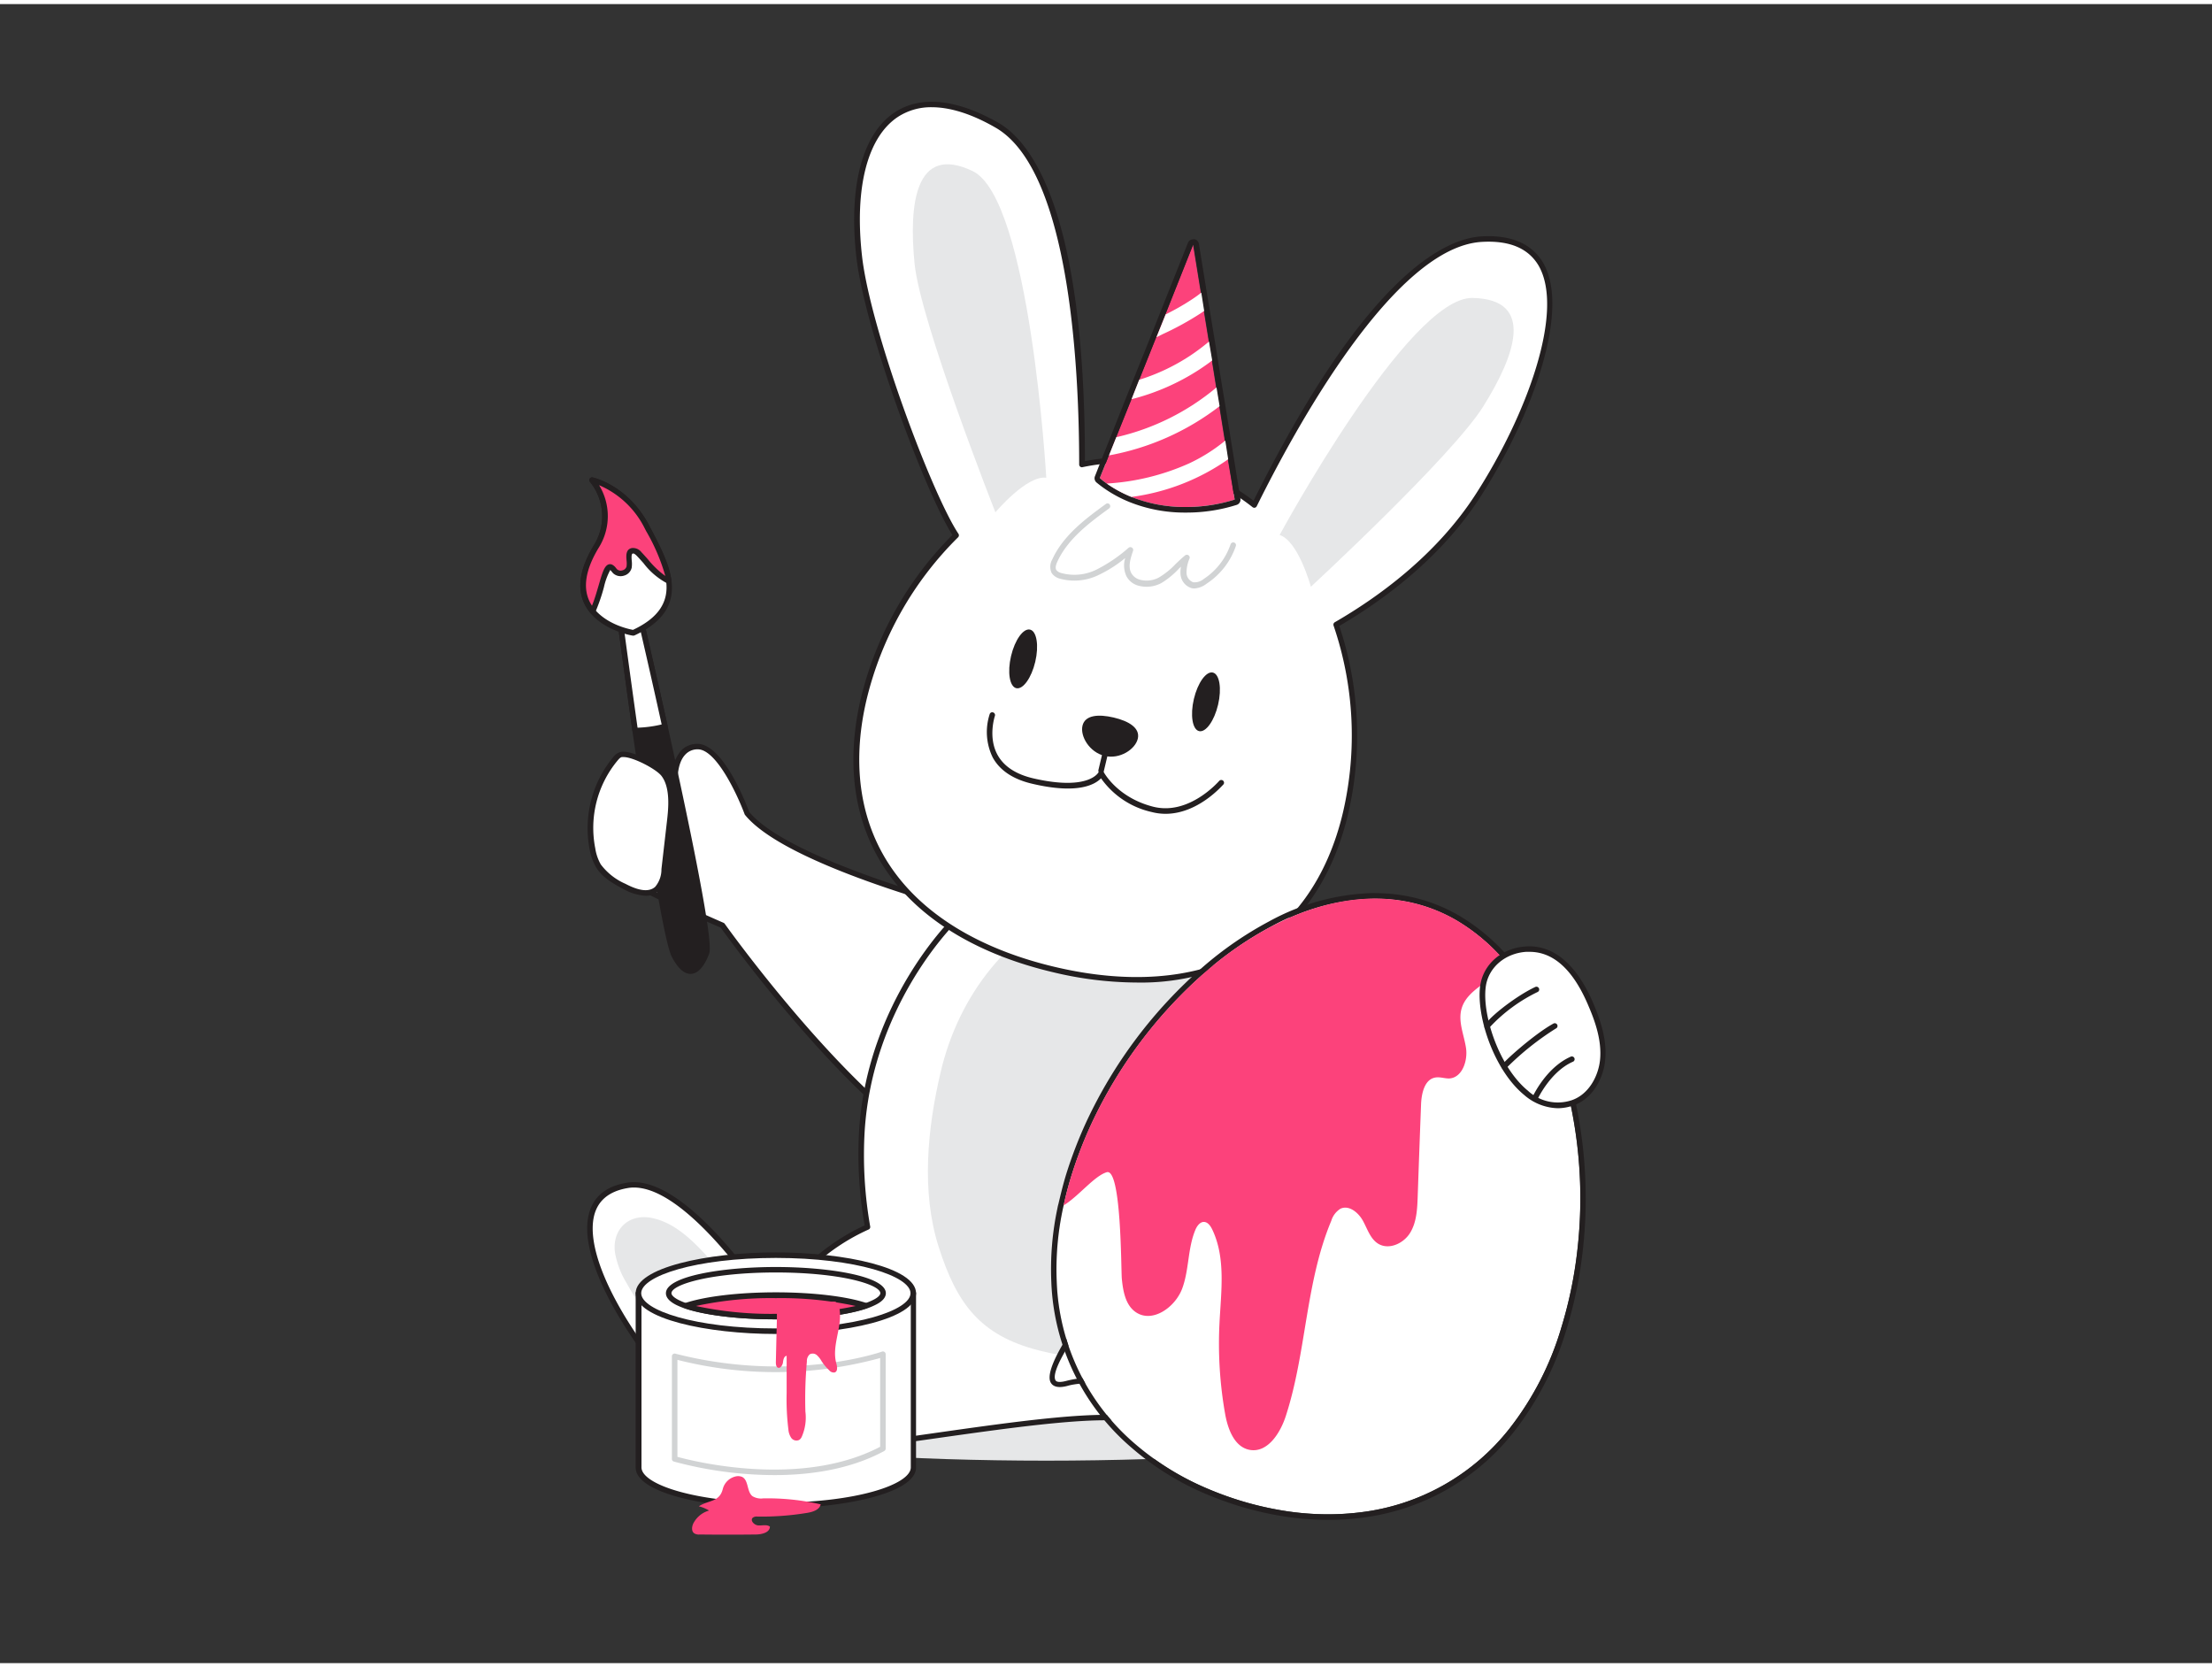 <svg xmlns="http://www.w3.org/2000/svg" viewBox="0 0 400 300" width="406" height="306" class="illustration styles_illustrationTablet__1DWOa"><rect x="0" y="0" width="400" height="300" fill="#333333" stroke="none"/><g id="_455_easter_bunny_flatline" data-name="#455_easter_bunny_flatline"><path d="M185.72,166.59s-42-9.76-50.63-20.27c0,0-4.45-12.11-9-12.06s-4.14,6.22-4.14,6.22-7.13-7.34-10.13,0-3,14.3,0,16.83,18.77,9.28,18.77,9.28S160.47,208.67,179,210.9,185.72,166.59,185.72,166.59Z" fill="#fff"></path><path d="M180.22,211.48a11.8,11.8,0,0,1-1.31-.08c-7.8-1-18.36-8.74-31.41-23.16A261.54,261.54,0,0,1,130.32,167c-1.62-.7-15.86-6.85-18.77-9.3-3.18-2.68-3.24-9.83-.14-17.4.82-2,2-3.19,3.6-3.49,2.51-.48,5.19,1.43,6.52,2.57a7.2,7.2,0,0,1,1.58-4.34,4,4,0,0,1,3-1.27h0c4.62,0,8.78,10.71,9.37,12.31,8.5,10.23,49.88,19.93,50.3,20a.48.48,0,0,1,.37.37c.34,1.34,8.21,33-.06,42.4A7.58,7.58,0,0,1,180.22,211.48Zm-64.38-73.76a3.39,3.39,0,0,0-.64.06c-1.21.23-2.18,1.21-2.87,2.89-2.89,7.06-3,13.89-.14,16.26s18.49,9.13,18.65,9.2a.56.56,0,0,1,.21.17c.29.42,29.91,41.92,48,44.11a6.78,6.78,0,0,0,6.36-2.2c7.52-8.53.7-37.94-.08-41.21-4.09-1-42.3-10.19-50.6-20.37a.39.39,0,0,1-.08-.14c-1.21-3.27-5.07-11.73-8.47-11.73h0a3,3,0,0,0-2.3,1c-1.5,1.61-1.34,4.71-1.34,4.74a.51.51,0,0,1-.29.49.5.5,0,0,1-.56-.11S118.58,137.72,115.84,137.72Z" fill="#231f20"></path><path d="M115.57,110.06s2.16,9.24,4.67,20.57c3.77,17.05,8.33,38.83,7.51,41-1.37,3.57-3.45,4.89-5.82.47-1.45-2.71-4.74-24.38-7.07-40.72-1.45-10.28-2.54-18.45-2.54-18.45Z" fill="#231f20"></path><path d="M124.88,175.37c-1.16,0-2.3-1-3.38-3.06-1.18-2.19-3.58-15.94-7.14-40.89-1.43-10.17-2.52-18.37-2.53-18.45a.5.5,0,0,1,.16-.44l3.26-2.85a.49.49,0,0,1,.81.26c0,.09,2.19,9.38,4.67,20.58,8.52,38.56,7.74,40.59,7.48,41.26-.88,2.3-2,3.5-3.2,3.58Zm-12-62.27c.2,1.48,1.21,9,2.5,18.18,3.44,24.13,5.94,38.53,7,40.56.9,1.68,1.84,2.59,2.58,2.53s1.64-1.13,2.33-3c.28-.73.11-6.15-7.52-40.68-2.06-9.3-3.9-17.27-4.48-19.76Z" fill="#231f20"></path><path d="M115.57,110.06s2.16,9.24,4.67,20.57h0a21.88,21.88,0,0,1-5.37.71c-1.45-10.28-2.54-18.45-2.54-18.45Z" fill="#fff"></path><path d="M115.06,131.85h-.21a.5.5,0,0,1-.49-.43c-1.43-10.17-2.52-18.37-2.53-18.45a.5.5,0,0,1,.16-.44l3.26-2.85a.49.49,0,0,1,.81.26c0,.09,2.19,9.38,4.67,20.58a.52.52,0,0,1-.14.46.45.45,0,0,1-.24.14A22.8,22.8,0,0,1,115.06,131.85Zm-2.21-18.75c.2,1.46,1.18,8.8,2.44,17.75a21.75,21.75,0,0,0,4.36-.59c-2-9.09-3.8-16.83-4.37-19.28Z" fill="#231f20"></path><path d="M117,94.52c1.73,3.32,3.56,6.67,4,9.81.47,3.57-.9,6.85-6.39,9.38,0,0-4.73-.79-7.36-3.89-2-2.35-2.77-6,.62-11.66a10.38,10.38,0,0,0-.73-12.08S113.23,87.42,117,94.52Z" fill="#fff"></path><path d="M114.53,114.2h-.08c-.2,0-5-.86-7.66-4.06s-2.44-7.22.57-12.24a9.85,9.85,0,0,0-.67-11.49.5.5,0,0,1,.48-.82c.26.06,6.44,1.48,10.22,8.7h0l.3.57c1.63,3.13,3.33,6.36,3.73,9.4.57,4.33-1.62,7.56-6.68,9.9A.52.52,0,0,1,114.53,114.2ZM108.33,87a10.74,10.74,0,0,1-.12,11.39c-2.76,4.6-3,8.33-.66,11.08s6.11,3.53,6.91,3.69c4.58-2.15,6.48-5,6-8.8-.38-2.86-2-6-3.62-9.06l-.31-.58A16.5,16.5,0,0,0,108.33,87Z" fill="#231f20"></path><path d="M117,94.52c1.73,3.32,3.56,6.67,4,9.81-2.11-.88-3.68-3.11-5.35-4.86-.34-.35-.8-.72-1.28-.6-1.05.26-.34,1.89-.55,2.95a1.56,1.56,0,0,1-2.49.77c-.26-.25-.44-.61-.76-.75-1.15-.47-1.71,4.53-3.32,8-2-2.35-2.77-6,.62-11.66a10.38,10.38,0,0,0-.73-12.08S113.23,87.42,117,94.52Z" fill="#FC427B"></path><path d="M107.17,110.32a.46.46,0,0,1-.38-.18c-2.63-3.11-2.44-7.22.57-12.24a9.86,9.86,0,0,0-.67-11.49.51.51,0,0,1-.06-.59.52.52,0,0,1,.54-.23c.26.06,6.44,1.47,10.22,8.7h0l.3.57c1.64,3.13,3.33,6.36,3.73,9.4a.51.51,0,0,1-.19.46.5.5,0,0,1-.5.07,13,13,0,0,1-4.37-3.7c-.39-.43-.77-.87-1.16-1.27s-.61-.51-.78-.46-.26.3-.19,1.19a5.24,5.24,0,0,1,0,1.37,1.94,1.94,0,0,1-1.38,1.43,2,2,0,0,1-1.95-.4c-.1-.1-.19-.21-.28-.32a2,2,0,0,0-.27-.29,12.13,12.13,0,0,0-1.14,3.1,32.83,32.83,0,0,1-1.59,4.59.5.5,0,0,1-.38.29ZM108.34,87a10.75,10.75,0,0,1-.12,11.38c-2.55,4.24-2.94,7.74-1.17,10.41.48-1.18.85-2.49,1.2-3.66.65-2.25,1-3.44,1.71-3.77a.86.86,0,0,1,.72,0,1.9,1.9,0,0,1,.71.62l.21.24a1,1,0,0,0,1,.16,1,1,0,0,0,.7-.68,4.44,4.44,0,0,0,0-1.09c-.07-.83-.17-2,.93-2.24a1.92,1.92,0,0,1,1.76.74c.39.41.78.85,1.18,1.3a16.25,16.25,0,0,0,3.14,3,34.93,34.93,0,0,0-3.45-8.08l-.3-.58A16.41,16.41,0,0,0,108.34,87Z" fill="#231f20"></path><ellipse cx="189.17" cy="254.85" rx="70.71" ry="8.54" fill="#e6e7e8"></ellipse><path d="M242.79,189.38c-5.86-24.67-24.15-31.8-24.15-31.8l-45.9,7.88a62.26,62.26,0,0,0-16.89,38.3,74.4,74.4,0,0,0,1.05,17.37,37.78,37.78,0,0,0-17,15.35s-15.56-24.6-26.34-22.87c-18.93,3,5.86,38.76,20.9,47.59,7.2,4.22,59.28-8.36,71.39-5,2.24.62,27.75-10.77,27.75-10.77S248.64,214,242.79,189.38Z" fill="#fff"></path><path d="M140.26,262.56c-2.84,0-5-.27-6.09-.93-11.54-6.77-30-30.67-27.81-42.26.66-3.5,3-5.6,7.08-6.25,10.08-1.61,23.73,18.33,26.4,22.41a38,38,0,0,1,16.51-14.68,74.73,74.73,0,0,1-1-17.12c1.49-23.57,16.89-38.48,17.05-38.63a.58.58,0,0,1,.26-.13l45.89-7.88a.42.42,0,0,1,.27,0c.18.07,18.61,7.51,24.45,32.14s-9.11,56.07-9.27,56.38a.47.47,0,0,1-.24.24c-4.29,1.92-25.8,11.44-28.09,10.8-5.9-1.64-21.69.61-37,2.78C157.61,261,146.94,262.56,140.26,262.56ZM114.65,214a6,6,0,0,0-1.05.08c-3.58.58-5.69,2.41-6.26,5.45-.93,5,2.16,13,8.48,22.11,5.74,8.26,13.15,15.76,18.85,19.11,3.48,2,18.94-.16,33.89-2.29,15.38-2.19,31.27-4.46,37.38-2.76,1.41.35,15-5.22,27.24-10.67,1.16-2.48,14.65-32.26,9.12-55.56-5.47-23.05-22.12-30.71-23.72-31.39L173,165.93c-1.36,1.35-15.23,15.72-16.64,37.86a74.45,74.45,0,0,0,1,17.26.49.49,0,0,1-.27.53,37,37,0,0,0-16.83,15.14.48.48,0,0,1-.42.25.47.47,0,0,1-.43-.23C139.29,236.51,124.94,214,114.65,214Zm118.91,31.41h0Z" fill="#231f20"></path><path d="M213.18,163.6c-5.11-3.46-11.39-3.71-17.08-1.53-13.57,5.22-22.75,17.14-26,31.05-2.38,10.11-3.55,21.61-.36,31.61,3.28,10.3,7.5,16,18.1,18.72,10.32,2.69,21.78,1.67,30.95-4,22.45-13.82,18-44.38,5.68-63.39C221.38,171.34,217.84,166.77,213.18,163.6Z" fill="#e6e7e8"></path><path d="M267.18,89c11.9-18.4,21.79-47.61.84-46.48-15.94.86-33.61,32.82-41.17,48.08a37.61,37.61,0,0,0-31.16-7.32c0-17-1.55-53.52-15.44-61.39-18.25-10.34-27.36,2-24.9,23.75C156.85,59,168.18,89,172.86,96.06a62.43,62.43,0,0,0-16.7,29.66c-5.91,25.17,8.16,42.7,34.5,48.89s46.74-3.23,52.66-28.41a62.34,62.34,0,0,0-1.74-34C248.93,108,259.87,100.28,267.18,89Z" fill="#fff"></path><path d="M205.52,176.93a65.75,65.75,0,0,1-15-1.84c-13.29-3.12-23.53-9.18-29.63-17.51-6.31-8.63-8.12-19.69-5.23-32A62.59,62.59,0,0,1,172.22,96c-5-7.88-15.89-37.16-17.37-50.32-1.43-12.73,1.1-22.25,6.94-26.1,4.66-3.08,11.13-2.44,18.71,1.86,5.87,3.33,15.7,15.71,15.69,61.21a38.19,38.19,0,0,1,30.49,7.16C246.94,49.07,261.25,42.36,268,42c5.31-.28,9,1.33,11.05,4.79,5,8.57-2,27.85-11.44,42.46l-.42-.27.42.27c-7.15,11.06-17.69,18.69-25.42,23.2a62.48,62.48,0,0,1,1.62,33.88c-2.88,12.28-9.43,21.37-18.92,26.29A41.79,41.79,0,0,1,205.52,176.93Zm-37-158.28a10.94,10.94,0,0,0-6.15,1.75c-5.51,3.64-7.88,12.81-6.49,25.16,1.49,13.25,12.62,43,17.44,50.23a.5.5,0,0,1-.07.63,61.51,61.51,0,0,0-16.56,29.41c-2.82,12-1.07,22.77,5.07,31.16,5.95,8.14,16,14.06,29.05,17.13s24.69,2.24,33.65-2.39c9.23-4.78,15.6-13.65,18.41-25.64a61.49,61.49,0,0,0-1.72-33.71.51.51,0,0,1,.22-.6c7.66-4.42,18.28-12,25.44-23.08h0c9.28-14.36,16.18-33.19,11.41-41.42C276.37,44.17,273,42.72,268,43c-15.84.85-33.77,33.71-40.74,47.8a.51.51,0,0,1-.34.27.53.53,0,0,1-.42-.1,37.12,37.12,0,0,0-30.75-7.23.46.46,0,0,1-.42-.1.49.49,0,0,1-.18-.38c0-15.72-1.38-53.13-15.18-60.95C175.73,19.87,171.84,18.65,168.48,18.65Z" fill="#231f20"></path><path d="M189.2,85.65s-2.9-50.49-13.33-55.46-11.53,6.12-10.49,16.71S180,91.9,180,91.9,185.66,85.16,189.2,85.65Z" fill="#e6e7e8"></path><path d="M231.4,96s23.3-43.06,34.86-42.86,7.6,10.61,1.95,19.63-31.16,32.59-31.16,32.59S234.79,97.09,231.4,96Z" fill="#e6e7e8"></path><path d="M212.92,216.31s25,.81,36.11,20.3c0,0,13.33-24.19,24.21-23.37,5.79.43,7.28,8.71,4.13,14-3.38,5.63-22.9,34.14-22.9,34.14S205.1,246,193,249.36,212.92,216.31,212.92,216.31Z" fill="#fff"></path><path d="M254.47,261.84l-.15,0c-.49-.15-49.37-15.25-61.19-12-1.57.44-2.61.26-3.09-.51-2.71-4.31,18.27-28.54,22.5-33.35a.52.52,0,0,1,.39-.17c.25,0,24.8,1,36.09,19.81,2.42-4.2,14.21-23.64,24.26-22.88a6.19,6.19,0,0,1,5.11,3.54,12.08,12.08,0,0,1-.59,11.17c-3.35,5.58-22.72,33.88-22.92,34.17A.49.49,0,0,1,254.47,261.84Zm-56.86-13.46c16,0,52.36,11.05,56.66,12.37,2.11-3.08,19.53-28.57,22.68-33.81a11.16,11.16,0,0,0,.55-10.2,5.19,5.19,0,0,0-4.29-3c-10.47-.8-23.61,22.89-23.74,23.12a.51.51,0,0,1-.44.26.46.46,0,0,1-.43-.25c-10.24-18-32.92-19.89-35.47-20-9.61,11-24,29.16-22.25,32,.29.47,1.37.25,2,.08A18.57,18.57,0,0,1,197.61,248.38Z" fill="#231f20"></path><ellipse cx="185.01" cy="118.4" rx="5.44" ry="2.25" transform="translate(27.42 271.41) rotate(-76.77)" fill="#231f20"></ellipse><ellipse cx="218.07" cy="126.17" rx="5.44" ry="2.25" transform="translate(45.35 309.58) rotate(-76.77)" fill="#231f20"></ellipse><path d="M205.75,132.84c-.45,1.92-3.26,3.77-6,3.11s-4.46-3.55-4-5.47,2.87-2.12,5.64-1.47S206.2,130.92,205.75,132.84Z" fill="#231f20"></path><path d="M210.77,146.42a10,10,0,0,1-2.5-.32A15.31,15.31,0,0,1,199.1,140c-1.06,1.11-4.14,2.93-12.38,1-3.48-.8-5.9-2.4-7.2-4.76a10.47,10.47,0,0,1-.55-7.85.48.48,0,0,1,.63-.3.5.5,0,0,1,.31.63s-1.3,3.82.48,7.05c1.16,2.1,3.36,3.53,6.55,4.26,10.07,2.3,11.73-1.14,11.74-1.17a.5.5,0,0,1,.9,0s2.39,4.6,8.93,6.27,11.92-4.63,12-4.7a.5.5,0,0,1,.75.65C221,141.33,216.64,146.42,210.77,146.42Z" fill="#231f20"></path><path d="M199.09,139.1H199a.5.5,0,0,1-.37-.6l.63-2.65a.48.48,0,0,1,.6-.37.5.5,0,0,1,.37.6l-.63,2.65A.48.48,0,0,1,199.09,139.1Z" fill="#231f20"></path><path d="M259.69,233.42c-7.14,9.76-13.14,20.65-7.14,22.76,2.92,1,26.38-34.66,23.47-38.28C274.52,216,270,219.31,259.69,233.42Z" fill="#e6e7e8"></path><path d="M216,105.67a2.39,2.39,0,0,1-.53-.06,2.83,2.83,0,0,1-2-2.61,4.91,4.91,0,0,1,.09-1.27l-.37.35A14.71,14.71,0,0,1,210,104.7a5.68,5.68,0,0,1-4.2.45,3.46,3.46,0,0,1-2.11-1.7,4.63,4.63,0,0,1-.22-3.28,22.67,22.67,0,0,1-4.67,3,10,10,0,0,1-7.25.7,2.55,2.55,0,0,1-1.38-1,2.67,2.67,0,0,1,.13-2.48c2-4.41,6.27-7.51,9.68-10a.48.48,0,0,1,.69.1.5.5,0,0,1-.1.7c-3.49,2.55-7.44,5.45-9.36,9.62-.33.71-.39,1.21-.19,1.53a1.63,1.63,0,0,0,.85.53,9,9,0,0,0,6.51-.66,27.46,27.46,0,0,0,5.72-3.91.51.51,0,0,1,.61,0,.5.5,0,0,1,.18.58c-.49,1.41-.92,2.89-.32,4a2.51,2.51,0,0,0,1.53,1.2,4.7,4.7,0,0,0,3.43-.37,14.07,14.07,0,0,0,3.06-2.46c.55-.53,1.12-1.08,1.73-1.57a.5.5,0,0,1,.61,0,.5.5,0,0,1,.18.57,6.45,6.45,0,0,0-.55,2.59,1.85,1.85,0,0,0,1.21,1.71,2.57,2.57,0,0,0,1.88-.58,12.23,12.23,0,0,0,4.88-6.29.51.51,0,0,1,.64-.31.49.49,0,0,1,.31.63,13.2,13.2,0,0,1-5.28,6.8A4,4,0,0,1,216,105.67Z" fill="#d1d3d4"></path><path d="M223.27,89.6s-9.33,3.32-18.66-.48a22,22,0,0,1-4.47-2.42c-.42-.29-.84-.61-1.26-1l1.66-4.14,1.32-3.29,2.76-6.87L206,67.94l3.08-7.7,1.66-4.13,5-12.57,1.4,8.64.54,3.31.9,5.54.55,3.41.78,4.85.56,3.42,1,6.22.55,3.38Z" fill="#FC427B"></path><path d="M215.81,43.54l1.4,8.64.54,3.31.9,5.54.55,3.41.78,4.85.56,3.42,1,6.22.55,3.38,1.18,7.29a29.3,29.3,0,0,1-8.92,1.34,25.86,25.86,0,0,1-9.74-1.82,22,22,0,0,1-4.47-2.42c-.42-.29-.84-.61-1.26-1l1.66-4.14,1.32-3.29,2.76-6.87L206,67.94l3.08-7.7,1.66-4.13,5-12.57m0-1a1,1,0,0,0-.92.62l-5,12.57-1.65,4.14-3.09,7.7-1.41,3.51L200.93,78l-1.32,3.29L198,85.38a1,1,0,0,0,.31,1.15c.48.39.9.71,1.31,1a23.09,23.09,0,0,0,4.67,2.53,26.79,26.79,0,0,0,10.11,1.89,30.09,30.09,0,0,0,9.26-1.4,1,1,0,0,0,.65-1.1l-1.18-7.29-.55-3.38-1-6.21L221,69.13l-.78-4.85-.55-3.41-.91-5.54L218.2,52l-1.4-8.65a1,1,0,0,0-.88-.84Z" fill="#231f20"></path><path d="M222.09,82.31a39.43,39.43,0,0,1-17.48,6.81,22,22,0,0,1-4.47-2.42A42.45,42.45,0,0,0,215,83.07a30.71,30.71,0,0,0,6.57-4.14Z" fill="#fff"></path><path d="M220.54,72.71a46.37,46.37,0,0,1-20,8.9l1.32-3.29a43.15,43.15,0,0,0,18.12-9Z" fill="#fff"></path><path d="M219.2,64.44c-.76.59-1.56,1.14-2.36,1.67a40.89,40.89,0,0,1-12.22,5.34L206,67.94a36.44,36.44,0,0,0,9.29-4.41,38.56,38.56,0,0,0,3.33-2.5Z" fill="#fff"></path><path d="M217.75,55.49l-.7.47a53.29,53.29,0,0,1-6.92,3.78l-1,.5,1.66-4.13a43.72,43.72,0,0,0,4.75-2.71c.58-.38,1.15-.79,1.69-1.22Z" fill="#fff"></path><path d="M285.22,225.59a76.8,76.8,0,0,1-2.85,13.67,54.78,54.78,0,0,1-9.32,18.23,40.34,40.34,0,0,1-27.13,15.25,49.22,49.22,0,0,1-14.84-.48,58.35,58.35,0,0,1-6.91-1.68,60.6,60.6,0,0,1-6.66-2.5,49.41,49.41,0,0,1-12.21-7.7A40.46,40.46,0,0,1,191.09,231a52.24,52.24,0,0,1,1.08-13c.05-.25.1-.5.17-.75q.56-2.62,1.4-5.34a76.78,76.78,0,0,1,3.63-9.42,83.11,83.11,0,0,1,20.8-27.61A63.6,63.6,0,0,1,230,166.74c7.86-4.1,16.12-5.93,24-4.52a28.67,28.67,0,0,1,3.38.82,29.25,29.25,0,0,1,3.31,1.25,28.33,28.33,0,0,1,2.74,1.41,34.67,34.67,0,0,1,9,7.71,49,49,0,0,1,6.7,10.64,64.3,64.3,0,0,1,3.24,8.41A82.37,82.37,0,0,1,285.22,225.59Z" fill="#fff"></path><path d="M248.63,161.75a29.89,29.89,0,0,1,5.35.47,28.67,28.67,0,0,1,3.38.82,29.25,29.25,0,0,1,3.31,1.25,28.33,28.33,0,0,1,2.74,1.41,34.67,34.67,0,0,1,9,7.71,49,49,0,0,1,6.7,10.64,64.3,64.3,0,0,1,3.24,8.41,82.37,82.37,0,0,1,2.85,33.13,76.8,76.8,0,0,1-2.85,13.67,54.78,54.78,0,0,1-9.32,18.23,40.34,40.34,0,0,1-27.13,15.25,45.21,45.21,0,0,1-5.73.35,51.71,51.71,0,0,1-9.11-.83,58.35,58.35,0,0,1-6.91-1.68,60.6,60.6,0,0,1-6.66-2.5,49.41,49.41,0,0,1-12.21-7.7A40.46,40.46,0,0,1,191.09,231a52.24,52.24,0,0,1,1.08-13c.05-.25.1-.5.17-.75q.56-2.62,1.4-5.34a76.78,76.78,0,0,1,3.63-9.42,83.11,83.11,0,0,1,20.8-27.61A63.6,63.6,0,0,1,230,166.74a40.5,40.5,0,0,1,18.61-5m0-1h0a41.29,41.29,0,0,0-19.07,5.11,64.35,64.35,0,0,0-12,8.25,84.46,84.46,0,0,0-21.06,27.95,79,79,0,0,0-3.68,9.55c-.57,1.85-1,3.67-1.41,5.39a8.1,8.1,0,0,0-.18.79,53.13,53.13,0,0,0-1.1,13.3,41.43,41.43,0,0,0,14.55,30A50.42,50.42,0,0,0,217.11,269a62.86,62.86,0,0,0,6.77,2.54,58.9,58.9,0,0,0,7,1.71,52.69,52.69,0,0,0,9.28.85,47.16,47.16,0,0,0,5.86-.36,41.38,41.38,0,0,0,27.78-15.62,56,56,0,0,0,9.5-18.56,78.36,78.36,0,0,0,2.88-13.84,83.81,83.81,0,0,0-2.88-33.54,65.62,65.62,0,0,0-3.3-8.54,49.78,49.78,0,0,0-6.83-10.86,35.7,35.7,0,0,0-9.29-7.93,30.33,30.33,0,0,0-2.83-1.46,30,30,0,0,0-3.42-1.29,29.49,29.49,0,0,0-3.5-.85,31.51,31.51,0,0,0-5.53-.49Z" fill="#231f20"></path><path d="M272.43,173.41a4.74,4.74,0,0,1-.37.51c-2.37,2.9-6.83,4.22-7.79,7.84-.61,2.3.48,4.67.83,7s-.7,5.42-3.07,5.52c-.82,0-1.62-.3-2.42-.18-2,.28-2.57,2.88-2.64,4.91q-.32,8.37-.61,16.73c-.08,2.22-.2,4.56-1.37,6.46s-3.77,3.11-5.7,2c-1.47-.86-2-2.67-2.82-4.17s-2.53-2.92-4.07-2.2a3.91,3.91,0,0,0-1.66,2.18c-4.68,11.15-4.48,23.76-8.21,35.26-1,3.12-3.3,6.74-6.53,6.17-2.8-.5-4-3.82-4.48-6.63a72.94,72.94,0,0,1-1-16.23c.28-5.73,1.18-11.8-1.31-17-.31-.64-.8-1.35-1.51-1.36s-1.27.76-1.55,1.46c-1.39,3.34-1.11,7.17-2.36,10.56s-5.36,6.33-8.37,4.32c-1.9-1.27-2.34-3.82-2.56-6.09-.15-1.62-.06-20-2.72-19.24-2.25.66-5.13,4.39-7.81,6q.56-2.62,1.4-5.34a76.78,76.78,0,0,1,3.63-9.42,83.11,83.11,0,0,1,20.8-27.61A63.6,63.6,0,0,1,230,166.74c7.86-4.1,16.12-5.93,24-4.52a28.67,28.67,0,0,1,3.38.82,29.25,29.25,0,0,1,3.31,1.25,28.33,28.33,0,0,1,2.74,1.41A34.67,34.67,0,0,1,272.43,173.41Z" fill="#FC427B"></path><path d="M145.71,249.86a.49.49,0,0,1-.48-.36c-2.38-8.43-5.72-12.67-5.76-12.71a.5.5,0,0,1,.08-.7.5.5,0,0,1,.7.08c.14.17,3.5,4.42,5.94,13.06a.5.5,0,0,1-.35.61Z" fill="#231f20"></path><path d="M142.23,251.18c-2.4-9.52-8.07-17.94-14.73-25.14-2.68-2.89-5.75-5.74-9.6-6.53-4.17-.85-7.22,2-6.7,6.21a15.83,15.83,0,0,0,2.12,5.57c5.08,9.24,12.6,16.76,19.62,24.51a12.88,12.88,0,0,0,2.94,2.63C141,261.41,143.25,255.2,142.23,251.18Z" fill="#e6e7e8"></path><path d="M112.42,135.68a2.07,2.07,0,0,0-1.17.85,19.72,19.72,0,0,0-4.13,16.24,9.08,9.08,0,0,0,1.11,3.09,11.48,11.48,0,0,0,4.65,3.67c1.88,1,4.37,1.9,6,.48a5.46,5.46,0,0,0,1.29-3.51l1-8.68c.29-2.55.63-6.34-1.08-8.54C118.85,137.79,114.16,135.4,112.42,135.68Z" fill="#fff"></path><path d="M116.77,161.24a9.12,9.12,0,0,1-4.13-1.27c-1.91-1-3.73-2.08-4.83-3.85a9.65,9.65,0,0,1-1.18-3.25,20.13,20.13,0,0,1,4.23-16.66,2.5,2.5,0,0,1,1.48-1h0c1.89-.31,6.79,2.15,8.06,3.78,1.92,2.46,1.44,6.65,1.19,8.91l-1,8.67c-.12,1.11-.31,2.8-1.45,3.82A3.43,3.43,0,0,1,116.77,161.24Zm-4-25.08h-.26c-.3,0-.56.3-.87.67a19.08,19.08,0,0,0-4,15.82,8.45,8.45,0,0,0,1,2.92,11.12,11.12,0,0,0,4.46,3.51c2.5,1.32,4.31,1.51,5.38.54a4.88,4.88,0,0,0,1.13-3.2l1-8.68c.24-2.11.68-6-1-8.18C118.61,138.29,114.5,136.16,112.76,136.16Zm-.34-.48h0Z" fill="#231f20"></path><path d="M115.45,233.11v31.51c0,3.8,11.13,6.88,24.85,6.88s24.85-3.08,24.85-6.88V233.11Z" fill="#fff"></path><path d="M140.3,272c-12.46,0-25.35-2.75-25.35-7.37V233.11a.5.5,0,0,1,.5-.5h49.7a.5.5,0,0,1,.5.5v31.51C165.65,269.24,152.76,272,140.3,272ZM116,233.6v31c0,3.08,9.78,6.38,24.35,6.38s24.35-3.3,24.35-6.38v-31Z" fill="#231f20"></path><path d="M140,266a70.43,70.43,0,0,1-18.15-2.45.49.49,0,0,1-.35-.48V244.52a.49.49,0,0,1,.19-.39.48.48,0,0,1,.43-.09c21,5.38,37.21-.31,37.37-.37a.48.48,0,0,1,.45.06.49.49,0,0,1,.22.41v17.07a.5.5,0,0,1-.27.44C153.68,265,146.47,266,140,266Zm-17.5-3.3c2.86.79,22.31,5.7,36.66-1.82V244.83a71.76,71.76,0,0,1-36.66.33Z" fill="#d1d3d4"></path><ellipse cx="140.3" cy="233.11" rx="24.85" ry="6.87" fill="#fff"></ellipse><path d="M140.3,240.48c-12.46,0-25.35-2.76-25.35-7.37s12.89-7.38,25.35-7.38,25.35,2.76,25.35,7.38S152.76,240.48,140.3,240.48Zm0-13.75c-14.57,0-24.35,3.3-24.35,6.38s9.78,6.37,24.35,6.37,24.35-3.3,24.35-6.37S154.87,226.73,140.3,226.73Z" fill="#231f20"></path><path d="M159.69,233.11c0,.6-.59,1.19-1.65,1.7a12.24,12.24,0,0,1-1.5.61c-3.46,1.16-9.44,1.92-16.24,1.92s-12.79-.76-16.25-1.92a13.25,13.25,0,0,1-1.5-.61c-1-.52-1.63-1.1-1.63-1.7,0-2.33,8.67-4.24,19.38-4.24S159.69,230.78,159.69,233.11Z" fill="#fff"></path><path d="M140.3,237.83c-6.64,0-12.78-.72-16.41-1.94a14.29,14.29,0,0,1-1.56-.64c-1.27-.63-1.91-1.35-1.91-2.14,0-3.08,10.24-4.74,19.88-4.74s19.89,1.66,19.89,4.74c0,.55-.34,1.38-1.94,2.14a12.59,12.59,0,0,1-1.55.64C153.06,237.11,146.93,237.83,140.3,237.83Zm0-8.47c-11.7,0-18.88,2.18-18.88,3.75,0,.36.49.82,1.35,1.25a12.93,12.93,0,0,0,1.44.59c3.53,1.18,9.55,1.89,16.09,1.89s12.54-.71,16.08-1.9a10.82,10.82,0,0,0,1.44-.58c.86-.41,1.37-.88,1.37-1.25C159.19,231.54,152,229.36,140.3,229.36Z" fill="#231f20"></path><path d="M156.54,235.42c-3.46,1.16-9.44,1.92-16.24,1.92s-12.79-.76-16.25-1.92c3.46-1.16,9.44-1.92,16.25-1.92S153.08,234.26,156.54,235.42Z" fill="#FC427B"></path><path d="M140.3,237.84c-6.64,0-12.78-.73-16.41-2a.5.5,0,0,1,0-.95c3.63-1.22,9.77-1.94,16.41-1.94s12.76.72,16.4,1.94a.5.5,0,0,1,0,.95C153.06,237.11,146.93,237.84,140.3,237.84Zm-14.45-2.42a64.5,64.5,0,0,0,14.45,1.42,64.31,64.31,0,0,0,14.43-1.42A63.73,63.73,0,0,0,140.3,234,63.92,63.92,0,0,0,125.85,235.42Z" fill="#231f20"></path><path d="M140.3,245.6c0,.41.07.94.47,1s.76-.51.82-1,.18-1.1.66-1.17l0,6.7a44.76,44.76,0,0,0,.32,6.65,3.1,3.1,0,0,0,.52,1.5,1.16,1.16,0,0,0,1.43.36,1.38,1.38,0,0,0,.43-.5,8.62,8.62,0,0,0,.69-4.63,76.28,76.28,0,0,1,.27-9.07,1.6,1.6,0,0,1,.52-1.28,1.14,1.14,0,0,1,1.3.16,4.46,4.46,0,0,1,.86,1.11,8.89,8.89,0,0,0,1.34,1.6,1.07,1.07,0,0,0,1,.41c.61-.2.46-1.08.29-1.7-.88-3.25,1.23-6.7.55-10a1.38,1.38,0,0,0-.67-1.06,1.55,1.55,0,0,0-.8,0c-2.71.49-5.56.57-8.31.84a2.05,2.05,0,0,0-.89.22,1.6,1.6,0,0,0-.61,1.36c0,1.39-.06,2.72-.09,4.13Z" fill="#FC427B"></path><path d="M130.71,268.49a3.12,3.12,0,0,1,2.32-2.25,1.87,1.87,0,0,1,1.17.09c1.21.61.81,2.66,1.88,3.49a3,3,0,0,0,1.93.39,42.85,42.85,0,0,1,10.4,1.08c-.23,1-1.43,1.37-2.44,1.54a50.57,50.57,0,0,1-9,.67,1.17,1.17,0,0,0-.85.21c-.52.5.26,1.34,1,1.39s1.52-.21,2.1.21c0,1.07-1.43,1.41-2.5,1.43q-5.08.06-10.18,0a1.58,1.58,0,0,1-1-.21c-.53-.37-.45-1.19-.17-1.78a4.62,4.62,0,0,1,2.85-2.34,6.78,6.78,0,0,0-1.85-.77C128.19,270.47,130.1,270.93,130.71,268.49Z" fill="#FC427B"></path><path d="M287.83,181.22c1.29,3.1,2.34,6.42,2,9.76s-2.34,6.7-5.53,7.75c-9.94,3.3-17.09-13.14-16.15-21,.48-3.95,3.83-6.57,7.77-6.85C282.11,170.47,285.77,176.25,287.83,181.22Z" fill="#fff"></path><path d="M281.74,199.66a9.59,9.59,0,0,1-6.1-2.38c-5.39-4.4-8.65-14-8-19.58.48-4,3.86-7,8.23-7.29,5.06-.37,9.36,3.31,12.39,10.61,1.14,2.75,2.4,6.36,2,10-.32,3.21-2.25,7-5.86,8.18A8.72,8.72,0,0,1,281.74,199.66Zm-5.14-28.28q-.32,0-.63,0c-3.88.27-6.89,2.91-7.31,6.41-.64,5.24,2.55,14.55,7.62,18.69a7.94,7.94,0,0,0,7.88,1.75c3.18-1.06,4.89-4.44,5.18-7.33.34-3.42-.88-6.89-2-9.52h0C284.6,174.75,281,171.38,276.6,171.38Z" fill="#231f20"></path><path d="M268.92,185.41a.5.5,0,0,1-.48-.37c-.28-1,5.4-5.54,9.19-7.31a.5.5,0,0,1,.66.25.49.49,0,0,1-.24.66,29.18,29.18,0,0,0-8.64,6.36.49.49,0,0,1-.37.39Z" fill="#231f20"></path><path d="M272,192.6a.49.49,0,0,1-.41-.22.52.52,0,0,1-.07-.4c.15-.57,5.88-5.7,9.34-7.6a.5.5,0,1,1,.48.87,50.72,50.72,0,0,0-8.91,7.11.46.46,0,0,1-.15.16A.48.48,0,0,1,272,192.6Z" fill="#231f20"></path><path d="M277.54,198.38a.52.52,0,0,1-.21,0,.51.51,0,0,1-.25-.66c.1-.22,2.47-5.38,6.91-7.36a.5.5,0,1,1,.4.91c-4.09,1.82-6.38,6.81-6.4,6.86A.49.49,0,0,1,277.54,198.38Z" fill="#231f20"></path></g></svg>